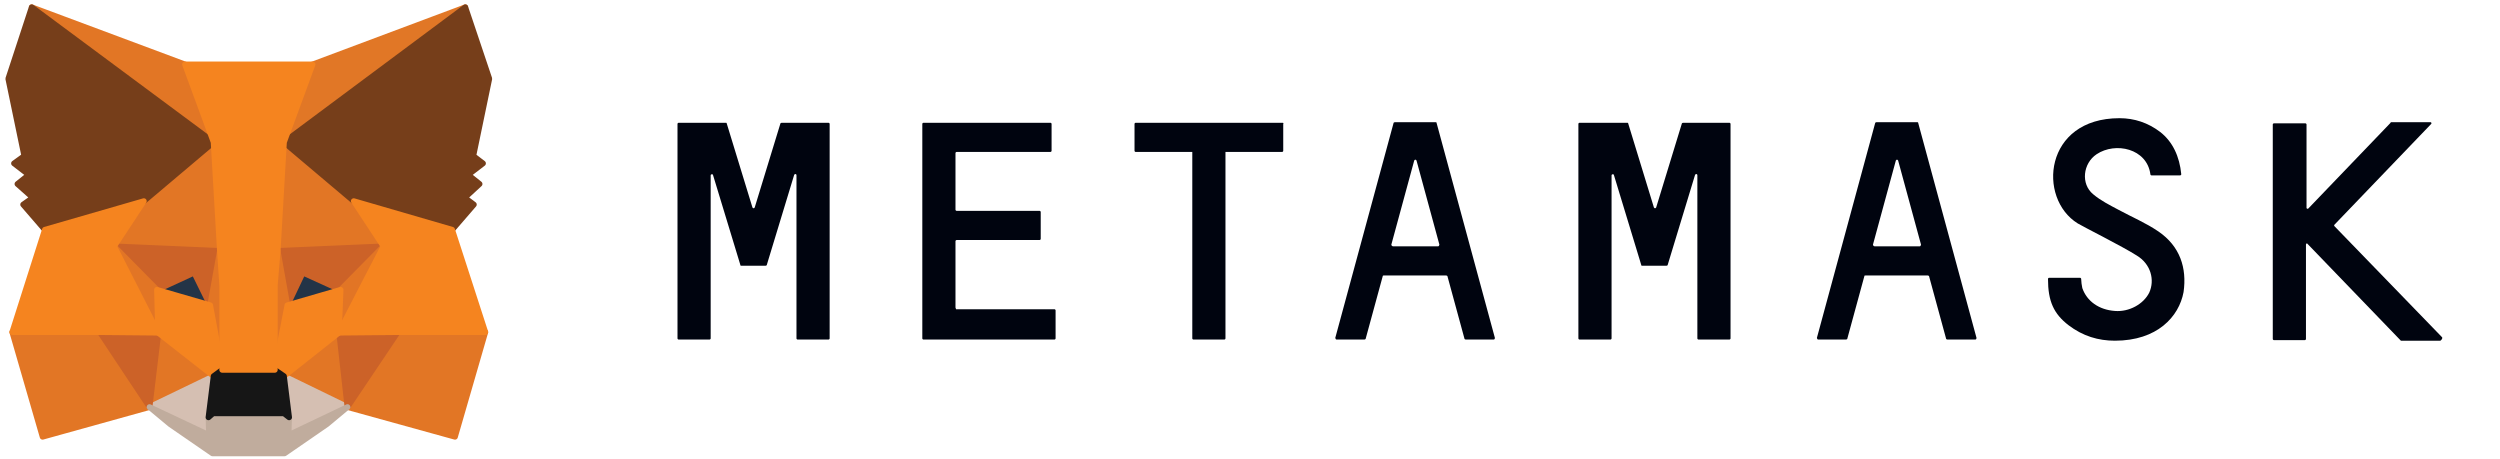 <svg width="278" height="51" viewBox="0 0 278 51" fill="none" xmlns="http://www.w3.org/2000/svg">
<path d="M240.013 25.737C238.614 24.783 237.087 24.147 235.561 23.32C234.606 22.811 233.589 22.302 232.762 21.602C231.363 20.458 231.617 18.168 233.144 17.15C235.243 15.751 238.741 16.514 239.122 19.376C239.122 19.44 239.186 19.503 239.25 19.503H242.43C242.494 19.503 242.557 19.44 242.557 19.376C242.366 17.404 241.603 15.751 240.204 14.669C238.868 13.652 237.341 13.143 235.688 13.143C227.292 13.143 226.529 22.048 231.045 24.846C231.553 25.164 236.006 27.391 237.596 28.408C239.186 29.362 239.631 31.143 238.995 32.543C238.359 33.815 236.769 34.705 235.179 34.578C233.398 34.451 232.062 33.497 231.553 32.034C231.49 31.779 231.426 31.27 231.426 31.016C231.426 30.953 231.363 30.889 231.299 30.889H227.864C227.801 30.889 227.737 30.953 227.737 31.016C227.737 33.497 228.373 34.896 230.027 36.168C231.617 37.377 233.334 37.886 235.179 37.886C239.886 37.886 242.303 35.214 242.812 32.479C243.193 29.808 242.43 27.391 240.013 25.737Z" fill="#00040F"/>
<path d="M90.094 13.652H88.568H86.914C86.85 13.652 86.787 13.716 86.787 13.716L83.925 23.066C83.861 23.193 83.734 23.193 83.67 23.066L80.808 13.716C80.808 13.652 80.744 13.652 80.681 13.652H79.027H77.501H75.465C75.401 13.652 75.338 13.716 75.338 13.779V37.631C75.338 37.695 75.401 37.758 75.465 37.758H78.9C78.963 37.758 79.027 37.695 79.027 37.631V19.504C79.027 19.376 79.218 19.313 79.281 19.44L82.144 28.854L82.335 29.49C82.335 29.553 82.398 29.553 82.462 29.553H85.133C85.197 29.553 85.26 29.49 85.26 29.49L85.451 28.854L88.313 19.44C88.377 19.313 88.568 19.313 88.568 19.504V37.631C88.568 37.695 88.631 37.758 88.695 37.758H92.13C92.193 37.758 92.257 37.695 92.257 37.631V13.779C92.257 13.716 92.193 13.652 92.13 13.652H90.094Z" fill="#00040F"/>
<path d="M187.157 13.652C187.093 13.652 187.029 13.716 187.029 13.716L184.167 23.066C184.104 23.193 183.976 23.193 183.913 23.066L181.051 13.716C181.051 13.652 180.987 13.652 180.923 13.652H175.644C175.58 13.652 175.517 13.716 175.517 13.779V37.631C175.517 37.695 175.58 37.758 175.644 37.758H179.079C179.142 37.758 179.206 37.695 179.206 37.631V19.504C179.206 19.376 179.397 19.313 179.46 19.44L182.323 28.854L182.513 29.49C182.513 29.553 182.577 29.553 182.641 29.553H185.312C185.376 29.553 185.439 29.49 185.439 29.49L185.63 28.854L188.492 19.44C188.556 19.313 188.747 19.313 188.747 19.504V37.631C188.747 37.695 188.81 37.758 188.874 37.758H192.309C192.372 37.758 192.436 37.695 192.436 37.631V13.779C192.436 13.716 192.372 13.652 192.309 13.652H187.157Z" fill="#00040F"/>
<path d="M142.633 13.652H136.208H132.774H126.286C126.222 13.652 126.159 13.716 126.159 13.779V16.768C126.159 16.832 126.222 16.896 126.286 16.896H132.583V37.631C132.583 37.695 132.646 37.758 132.71 37.758H136.145C136.208 37.758 136.272 37.695 136.272 37.631V16.896H142.569C142.633 16.896 142.696 16.832 142.696 16.768V13.779C142.76 13.716 142.696 13.652 142.633 13.652Z" fill="#00040F"/>
<path d="M162.986 37.758H166.103C166.166 37.758 166.23 37.695 166.23 37.568L159.742 13.652C159.742 13.588 159.678 13.588 159.615 13.588H158.406H156.307H155.099C155.035 13.588 154.972 13.652 154.972 13.652L148.484 37.568C148.484 37.631 148.547 37.758 148.611 37.758H151.728C151.791 37.758 151.855 37.695 151.855 37.695L153.763 30.698C153.763 30.634 153.827 30.634 153.89 30.634H160.823C160.887 30.634 160.951 30.698 160.951 30.698L162.859 37.695C162.859 37.695 162.922 37.758 162.986 37.758ZM154.717 27.2L157.261 17.85C157.325 17.723 157.452 17.723 157.516 17.85L160.06 27.2C160.06 27.263 159.996 27.391 159.933 27.391H154.908C154.781 27.391 154.717 27.263 154.717 27.2Z" fill="#00040F"/>
<path d="M216.542 37.758H219.659C219.723 37.758 219.786 37.695 219.786 37.568L213.298 13.652C213.298 13.588 213.235 13.588 213.171 13.588H211.963H209.864H208.655C208.592 13.588 208.528 13.652 208.528 13.652L202.04 37.568C202.04 37.631 202.104 37.758 202.167 37.758H205.284C205.348 37.758 205.411 37.695 205.411 37.695L207.32 30.698C207.32 30.634 207.383 30.634 207.447 30.634H214.38C214.443 30.634 214.507 30.698 214.507 30.698L216.415 37.695C216.415 37.695 216.479 37.758 216.542 37.758ZM208.274 27.2L210.818 17.85C210.881 17.723 211.009 17.723 211.072 17.85L213.616 27.2C213.616 27.263 213.553 27.391 213.489 27.391H208.464C208.337 27.391 208.274 27.263 208.274 27.2Z" fill="#00040F"/>
<path d="M106.25 34.196V26.818C106.25 26.755 106.314 26.691 106.378 26.691H115.6C115.664 26.691 115.728 26.627 115.728 26.564V23.574C115.728 23.511 115.664 23.447 115.6 23.447H106.378C106.314 23.447 106.25 23.384 106.25 23.32V17.023C106.25 16.959 106.314 16.896 106.378 16.896H116.809C116.873 16.896 116.936 16.832 116.936 16.768V13.779C116.936 13.716 116.873 13.652 116.809 13.652H106.25H102.688C102.625 13.652 102.561 13.716 102.561 13.779V16.896V23.511V26.755V34.387V37.631C102.561 37.695 102.625 37.758 102.688 37.758H106.25H117.254C117.318 37.758 117.381 37.695 117.381 37.631V34.514C117.381 34.451 117.318 34.387 117.254 34.387H106.314C106.314 34.324 106.25 34.26 106.25 34.196Z" fill="#00040F"/>
<path d="M271.561 37.504L259.603 25.164C259.539 25.101 259.539 25.037 259.603 24.974L270.352 13.779C270.416 13.716 270.352 13.588 270.289 13.588H265.9C265.836 13.588 265.836 13.588 265.836 13.652L256.677 23.193C256.613 23.256 256.486 23.193 256.486 23.129V13.843C256.486 13.779 256.423 13.716 256.359 13.716H252.861C252.797 13.716 252.733 13.779 252.733 13.843V37.695C252.733 37.758 252.797 37.822 252.861 37.822H256.295C256.359 37.822 256.423 37.758 256.423 37.695V27.2C256.423 27.073 256.55 27.009 256.613 27.136L266.917 37.822L266.981 37.886H271.37C271.561 37.758 271.624 37.568 271.561 37.504Z" fill="#00040F"/>
<path d="M51.741 0.804L30.878 16.323L34.758 7.164L51.741 0.804Z" fill="#E17726" stroke="#E17726" stroke-width="0.636" stroke-linecap="round" stroke-linejoin="round"/>
<path d="M3.528 0.804L24.263 16.451L20.574 7.164L3.528 0.804Z" fill="#E27625" stroke="#E27625" stroke-width="0.636" stroke-linecap="round" stroke-linejoin="round"/>
<path d="M44.235 36.741L38.638 45.264L50.596 48.571L53.967 36.931L44.235 36.741Z" fill="#E27625" stroke="#E27625" stroke-width="0.636" stroke-linecap="round" stroke-linejoin="round"/>
<path d="M1.365 36.931L4.736 48.571L16.63 45.264L11.097 36.741L1.365 36.931Z" fill="#E27625" stroke="#E27625" stroke-width="0.636" stroke-linecap="round" stroke-linejoin="round"/>
<path d="M15.994 22.366L12.687 27.391L24.454 27.9L24.072 15.178L15.994 22.366Z" fill="#E27625" stroke="#E27625" stroke-width="0.636" stroke-linecap="round" stroke-linejoin="round"/>
<path d="M39.338 22.366L31.133 15.051L30.878 27.9L42.645 27.391L39.338 22.366Z" fill="#E27625" stroke="#E27625" stroke-width="0.636" stroke-linecap="round" stroke-linejoin="round"/>
<path d="M16.63 45.264L23.754 41.829L17.584 36.995L16.63 45.264Z" fill="#E27625" stroke="#E27625" stroke-width="0.636" stroke-linecap="round" stroke-linejoin="round"/>
<path d="M31.578 41.829L38.638 45.264L37.684 36.995L31.578 41.829Z" fill="#E27625" stroke="#E27625" stroke-width="0.636" stroke-linecap="round" stroke-linejoin="round"/>
<path d="M38.638 45.264L31.577 41.829L32.15 46.409L32.086 48.381L38.638 45.264Z" fill="#D5BFB2" stroke="#D5BFB2" stroke-width="0.636" stroke-linecap="round" stroke-linejoin="round"/>
<path d="M16.63 45.264L23.245 48.381L23.182 46.409L23.754 41.829L16.63 45.264Z" fill="#D5BFB2" stroke="#D5BFB2" stroke-width="0.636" stroke-linecap="round" stroke-linejoin="round"/>
<path d="M23.372 33.942L17.457 32.225L21.591 30.317L23.372 33.942Z" fill="#233447" stroke="#233447" stroke-width="0.636" stroke-linecap="round" stroke-linejoin="round"/>
<path d="M31.959 33.942L33.677 30.317L37.875 32.225L31.959 33.942Z" fill="#233447" stroke="#233447" stroke-width="0.636" stroke-linecap="round" stroke-linejoin="round"/>
<path d="M16.63 45.264L17.648 36.741L11.096 36.931L16.63 45.264Z" fill="#CC6228" stroke="#CC6228" stroke-width="0.636" stroke-linecap="round" stroke-linejoin="round"/>
<path d="M37.683 36.741L38.637 45.264L44.235 36.931L37.683 36.741Z" fill="#CC6228" stroke="#CC6228" stroke-width="0.636" stroke-linecap="round" stroke-linejoin="round"/>
<path d="M42.645 27.391L30.878 27.9L31.959 33.942L33.677 30.317L37.874 32.225L42.645 27.391Z" fill="#CC6228" stroke="#CC6228" stroke-width="0.636" stroke-linecap="round" stroke-linejoin="round"/>
<path d="M17.457 32.225L21.591 30.317L23.372 33.942L24.454 27.9L12.687 27.391L17.457 32.225Z" fill="#CC6228" stroke="#CC6228" stroke-width="0.636" stroke-linecap="round" stroke-linejoin="round"/>
<path d="M12.687 27.391L17.584 36.995L17.457 32.225L12.687 27.391Z" fill="#E27525" stroke="#E27525" stroke-width="0.636" stroke-linecap="round" stroke-linejoin="round"/>
<path d="M37.874 32.225L37.684 36.995L42.645 27.391L37.874 32.225Z" fill="#E27525" stroke="#E27525" stroke-width="0.636" stroke-linecap="round" stroke-linejoin="round"/>
<path d="M24.454 27.9L23.372 33.942L24.708 41.13L25.026 31.652L24.454 27.9Z" fill="#E27525" stroke="#E27525" stroke-width="0.636" stroke-linecap="round" stroke-linejoin="round"/>
<path d="M30.878 27.9L30.305 31.652L30.56 41.13L31.959 33.942L30.878 27.9Z" fill="#E27525" stroke="#E27525" stroke-width="0.636" stroke-linecap="round" stroke-linejoin="round"/>
<path d="M31.959 33.942L30.56 41.129L31.578 41.829L37.684 36.995L37.874 32.225L31.959 33.942Z" fill="#F5841F" stroke="#F5841F" stroke-width="0.636" stroke-linecap="round" stroke-linejoin="round"/>
<path d="M17.457 32.225L17.584 36.995L23.754 41.829L24.708 41.129L23.372 33.942L17.457 32.225Z" fill="#F5841F" stroke="#F5841F" stroke-width="0.636" stroke-linecap="round" stroke-linejoin="round"/>
<path d="M32.086 48.381L32.15 46.409L31.578 45.964H23.691L23.182 46.409L23.245 48.381L16.63 45.264L18.92 47.172L23.627 50.416H31.641L36.348 47.172L38.638 45.264L32.086 48.381Z" fill="#C0AC9D" stroke="#C0AC9D" stroke-width="0.636" stroke-linecap="round" stroke-linejoin="round"/>
<path d="M31.578 41.829L30.56 41.129H24.708L23.754 41.829L23.182 46.409L23.691 45.963H31.578L32.15 46.409L31.578 41.829Z" fill="#161616" stroke="#161616" stroke-width="0.636" stroke-linecap="round" stroke-linejoin="round"/>
<path d="M52.631 17.341L54.412 8.754L51.741 0.804L31.578 15.815L39.337 22.366L50.278 25.546L52.695 22.747L51.677 21.984L53.331 20.458L52.059 19.44L53.712 18.168L52.631 17.341Z" fill="#763E1A" stroke="#763E1A" stroke-width="0.636" stroke-linecap="round" stroke-linejoin="round"/>
<path d="M0.92 8.754L2.701 17.341L1.556 18.168L3.209 19.44L1.937 20.458L3.655 21.984L2.573 22.747L4.99 25.546L15.994 22.366L23.754 15.815L3.527 0.804L0.92 8.754Z" fill="#763E1A" stroke="#763E1A" stroke-width="0.636" stroke-linecap="round" stroke-linejoin="round"/>
<path d="M50.278 25.546L39.338 22.366L42.645 27.391L37.684 36.995L44.235 36.932H53.967L50.278 25.546Z" fill="#F5841F" stroke="#F5841F" stroke-width="0.636" stroke-linecap="round" stroke-linejoin="round"/>
<path d="M15.994 22.366L4.99 25.546L1.365 36.932H11.097L17.584 36.995L12.687 27.391L15.994 22.366Z" fill="#F5841F" stroke="#F5841F" stroke-width="0.636" stroke-linecap="round" stroke-linejoin="round"/>
<path d="M30.878 27.899L31.578 15.814L34.758 7.164H20.574L23.754 15.814L24.454 27.899L24.708 31.716V41.129H30.56V31.716L30.878 27.899Z" fill="#F5841F" stroke="#F5841F" stroke-width="0.636" stroke-linecap="round" stroke-linejoin="round"/>
</svg>

